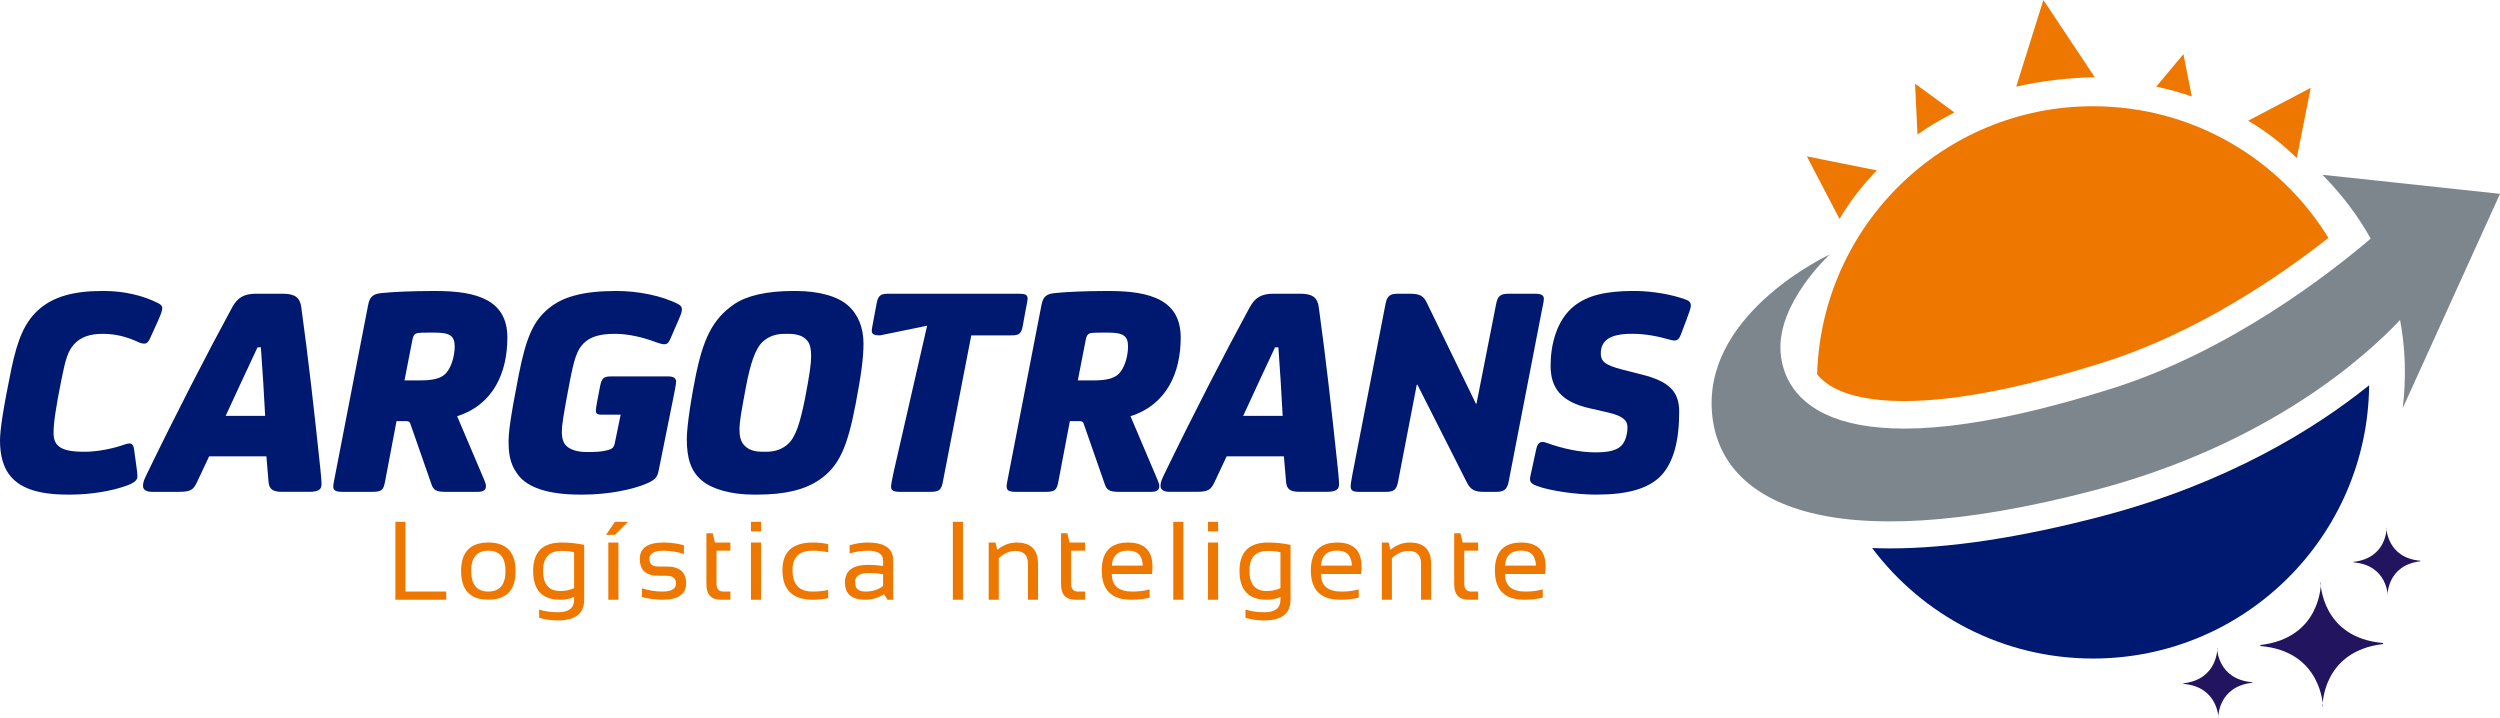 <svg xmlns="http://www.w3.org/2000/svg" xmlns:xlink="http://www.w3.org/1999/xlink" width="400" height="114.853" viewBox="0 0 400 114.853" id="svg2" overflow="scroll"><style id="style4">.st0{fill:#001970;} .st1{fill:#EE7700;} .st2{fill:#23145F;} .st3{fill:#7D868C;} .st4{fill:url(#SVGID_1_);} .st5{fill:url(#SVGID_2_);} .st6{fill:url(#SVGID_3_);} .st7{fill:url(#SVGID_4_);}</style><defs id="defs6"><radialGradient xlink:href="#SVGID_1_" id="radialGradient3155" gradientUnits="userSpaceOnUse" gradientTransform="translate(.1)" cx="253.039" cy="14.2" r="34.768"/><radialGradient xlink:href="#SVGID_2_" id="radialGradient3157" gradientUnits="userSpaceOnUse" gradientTransform="translate(.1)" cx="257.72" cy="63.438" r="24.378"/><radialGradient id="SVGID_1_" cx="253.039" cy="14.2" r="34.768" gradientTransform="translate(.1)" gradientUnits="userSpaceOnUse"><stop offset="0" id="stop107" stop-color="#F7913A"/><stop offset="1" id="stop109" stop-color="#E70"/></radialGradient><radialGradient id="SVGID_2_" cx="257.72" cy="63.438" r="24.378" gradientTransform="translate(.1)" gradientUnits="userSpaceOnUse"><stop offset="0" id="stop114" stop-color="#353685"/><stop offset="1" id="stop116" stop-color="#001970"/></radialGradient><radialGradient xlink:href="#SVGID_2_" id="radialGradient3166" gradientUnits="userSpaceOnUse" gradientTransform="translate(.1) scale(1.3)" cx="257.72" cy="63.438" r="24.378"/><radialGradient xlink:href="#SVGID_1_" id="radialGradient3169" gradientUnits="userSpaceOnUse" gradientTransform="translate(.1) scale(1.3)" cx="253.039" cy="14.2" r="34.768"/></defs><path id="path14" d="M10.828 79.135c-4.753 0-7.79-1.03-9.408-3.28C.637 74.776 0 73.06 0 70.51c0-1.615.44-4.8 1.812-11.462 1.028-4.9 2.204-7.692 4.605-9.7 2.206-1.862 5.34-2.792 9.897-2.792h.342c3.085 0 6.17.684 8.672 1.96.392.196.635.44.635.733 0 .394-.147.88-.734 2.205l-1.275 2.794c-.245.537-.54.733-.832.733-.394 0-.687-.096-.98-.243-1.715-.784-3.527-1.322-5.584-1.322h-.198c-2.008 0-3.48.538-4.508 1.665-.978 1.077-1.37 2.35-2.057 5.832-.88 4.41-1.225 6.76-1.225 8.376 0 2.06 1.175 2.99 4.8 2.99h.295c1.862 0 4.41-.492 6.17-1.127.393-.148.638-.198.882-.198.343 0 .636.198.735.933l.294 2.155c.145 1.03.243 1.712.243 2.203 0 .588-.538 1.03-1.765 1.47-2.153.785-5.535 1.42-8.915 1.42h-.485z" class="st0" fill="#001970"/><path id="path16" d="M42.622 73.012h-9.16L31.55 77.08c-.587 1.22-.93 1.614-2.89 1.614H24.3c-.98 0-1.42-.395-1.42-.933 0-.682.244-1.124.636-1.956 4.507-9.31 9.65-19.303 13.62-26.605.882-1.616 1.91-2.205 3.872-2.205h4.212c1.96 0 2.792.59 2.99 2.204 1.126 8.134 2.057 16.46 3.037 25.72.098 1.13.197 1.862.197 2.598 0 .783-.49 1.176-1.96 1.176h-4.312c-1.52 0-2.106-.395-2.206-1.615l-.344-4.068zm-.196-6.468c-.146-3.086-.44-7.545-.686-10.974h-.538c-1.667 3.578-3.528 7.545-5.096 10.974h6.32z" class="st0" fill="#001970"/><path id="path18" d="M61.583 77.177c-.245 1.175-.49 1.52-2.01 1.52h-4.8c-1.47 0-1.568-.444-1.37-1.52l5.485-28.316c.245-1.372.784-1.813 2.058-1.96 1.812-.198 4.948-.34 8.28-.34h.537c6.516 0 11.415 1.418 11.415 7.444 0 5.586-2.205 10.73-8.036 12.59l4.314 10.142c.244.588.293.784.293 1.076 0 .54-.342.885-1.324.885H71.38c-1.665 0-2.056-.294-2.4-1.373l-3.283-9.406c-.098-.394-.244-.54-.833-.54h-1.42l-1.86 9.8zm7.104-23.958c-.637 0-1.274 0-1.715.048-.49.053-.832.245-.98 1.08l-1.274 6.515h2.597c2.01 0 3.135-.34 3.82-.93 1.077-.933 1.616-2.99 1.616-4.508 0-1.765-.88-2.206-3.233-2.206h-.83z" class="st0" fill="#001970"/><path id="path20" d="M87.84 49.3c2.157-1.764 5.342-2.742 10.682-2.742h.195c3.333 0 7.154.735 9.8 2.107.49.243.587.537.587.832 0 .39-.146.783-.44 1.47l-1.42 3.282c-.296.684-.59.832-.98.832-.245 0-.54-.05-1.766-.49-1.567-.588-3.968-1.174-5.977-1.174h-.195c-2.4 0-3.92.488-4.95 1.518-1.076 1.076-1.517 2.55-2.204 6.074-1.077 5.635-1.273 6.958-1.273 8.132 0 1.128.295 1.863.833 2.304.637.538 1.715.88 3.136.88h.293c1.028 0 2.204-.05 3.038-.295.733-.195 1.028-.387 1.176-1.17l.93-4.51H96.22c-.54 0-.883-.146-.883-.587 0-.295.05-.686.198-1.47l.49-2.548c.244-1.224.588-1.518 1.714-1.518h9.21c.832 0 1.225.294 1.225.832 0 .392-.196 1.42-.49 2.84l-2.303 11.417c-.197 1.03-.588 1.467-1.813 2.007-2.352 1.03-6.322 1.813-10.24 1.813h-.54c-5.29 0-8.377-1.226-9.798-3.038-1.08-1.37-1.618-2.795-1.618-5.342 0-1.468.198-3.477 1.618-10.727 1.224-6.274 2.45-8.77 4.85-10.73z" class="st0" fill="#001970"/><path id="path22" d="M131.15 76.734c-2.35 1.618-5.486 2.403-10.042 2.403h-.538c-3.724 0-6.762-.93-8.33-2.303-1.713-1.47-2.35-3.53-2.35-6.565 0-1.373.342-4.605 1.32-9.603 1.227-6.32 2.747-9.602 6.273-12.002 2.01-1.372 5.243-2.107 9.406-2.107h.392c3.723 0 6.71.832 8.378 2.303 1.666 1.467 2.5 3.576 2.5 6.123 0 2.205-.344 4.9-1.275 9.75-1.274 6.615-2.548 9.798-5.734 12zm-1.37-19.792c0-1.027-.148-1.862-.587-2.4-.636-.786-1.617-1.127-3.038-1.127h-.59c-1.47 0-2.497.39-3.427 1.173-1.323 1.13-2.106 3.727-2.794 7.35-.684 3.677-1.028 5.49-1.028 6.76 0 1.08.197 1.864.638 2.403.635.785 1.57 1.176 3.037 1.176h.59c1.47 0 2.5-.39 3.43-1.175 1.37-1.175 2.056-3.724 2.792-7.347.734-3.822.98-5.54.98-6.81z" class="st0" fill="#001970"/><path id="path24" d="M140.804 53.66c-.978 0-1.323-.196-1.323-.734 0-.295.147-.98.246-1.52l.538-2.888c.243-1.276.686-1.52 1.862-1.52h20.92c.978 0 1.37.148 1.37.782 0 .298-.1.738-.34 1.96l-.442 2.45c-.245 1.225-.588 1.47-1.86 1.47h-6.37l-4.557 23.468c-.245 1.274-.587 1.568-2.058 1.568h-4.702c-1.176 0-1.518-.197-1.518-.885 0-.34.244-1.418.438-2.4l5.33-23.296-7.534 1.546z" class="st0" fill="#001970"/><path id="path26" d="M169.315 77.177c-.245 1.175-.488 1.52-2.007 1.52h-4.8c-1.47 0-1.567-.444-1.372-1.52l5.486-28.316c.245-1.372.783-1.813 2.057-1.96 1.812-.198 4.95-.34 8.277-.34h.54c6.517 0 11.416 1.418 11.416 7.444 0 5.586-2.205 10.73-8.034 12.59l4.31 10.142c.244.588.294.784.294 1.076 0 .54-.343.885-1.323.885h-5.045c-1.667 0-2.058-.294-2.4-1.373l-3.284-9.406c-.095-.394-.242-.54-.832-.54h-1.42l-1.863 9.8zm7.104-23.958c-.638 0-1.274 0-1.715.048-.49.053-.832.245-.98 1.08l-1.272 6.515h2.597c2.01 0 3.136-.34 3.82-.93 1.08-.933 1.618-2.99 1.618-4.508 0-1.765-.882-2.206-3.233-2.206h-.836z" class="st0" fill="#001970"/><path id="path28" d="M205.424 73.012h-9.16l-1.912 4.067c-.587 1.22-.93 1.614-2.89 1.614h-4.36c-.98 0-1.42-.395-1.42-.933 0-.682.244-1.124.637-1.956 4.507-9.31 9.65-19.303 13.62-26.605.88-1.616 1.91-2.205 3.87-2.205h4.213c1.96 0 2.79.59 2.988 2.204 1.13 8.134 2.058 16.46 3.038 25.72.098 1.13.197 1.862.197 2.598 0 .783-.49 1.176-1.96 1.176h-4.312c-1.518 0-2.108-.395-2.204-1.615l-.346-4.068zm-.196-6.468c-.147-3.086-.44-7.545-.686-10.974h-.538c-1.666 3.578-3.528 7.545-5.095 10.974h6.318z" class="st0" fill="#001970"/><path id="path30" d="M226.785 61.547h-.1l-2.988 15.48c-.244 1.375-.686 1.67-2.008 1.67h-4.214c-1.078 0-1.37-.246-1.37-.886 0-.436.145-1.076.292-1.956l5.29-27.24c.246-1.322.785-1.617 1.96-1.617h1.96c1.522 0 2.156.344 2.648 1.373l7.887 16.217h.098l3.136-15.922c.245-1.372.782-1.668 2.007-1.668h4.165c1.027 0 1.47.196 1.47.835 0 .342-.198 1.223-.393 2.203l-5.243 27.046c-.243 1.323-.882 1.616-1.96 1.616h-2.008c-1.372 0-2.058-.294-2.646-1.373l-7.983-15.776z" class="st0" fill="#001970"/><path id="path32" d="M255.15 79.135c-2.743 0-7.152-.588-9.21-1.373-1.175-.44-1.274-.783-1.03-1.812l.883-4.065c.243-1.128.736-1.374 1.666-1.03 2.548.93 5.387 1.52 7.69 1.52h.245c2.743 0 4.02-.59 4.606-1.96.245-.59.393-1.324.393-2.013 0-1.076-.588-1.812-3.087-2.4l-2.988-.685c-4.555-1.03-6.223-3.234-6.223-6.812 0-3.28.932-7.296 3.774-9.55 2.105-1.666 4.995-2.4 9.453-2.4h.198c2.89 0 6.074.586 8.182 1.37.588.196.83.49.83.98 0 .34-.195.93-.733 2.352l-.834 2.203c-.39 1.077-.835 1.177-1.813.882-2.057-.59-4.017-.93-5.878-.93h-.245c-3.38 0-4.9 1.03-4.9 3.135 0 1.225.588 1.86 3.48 2.597l3.086.783c4.26 1.078 5.976 2.646 5.976 5.928 0 4.605-.88 8.135-2.94 10.29-2.006 2.057-5.388 2.986-10.14 2.986h-.442z" class="st0" fill="#001970"/><path id="path38" d="M64.876 83.493V94.65h6.52v1.307h-8.132V83.493h1.612z" class="st1" fill="#e70"/><path id="path40" d="M73.773 91.382c0-3.05 1.453-4.577 4.358-4.577 2.907 0 4.36 1.526 4.36 4.577 0 3.044-1.454 4.566-4.36 4.566-2.892 0-4.345-1.522-4.357-4.566zm4.358 3.267c1.832 0 2.747-1.102 2.747-3.305 0-2.156-.915-3.234-2.746-3.234-1.83 0-2.744 1.08-2.744 3.235 0 2.203.915 3.304 2.745 3.304z" class="st1" fill="#e70"/><path id="path42" d="M93.47 95.957c0 2.207-1.404 3.312-4.21 3.312-1.127 0-2.127-.146-3-.437v-1.307c.89.29 1.896.436 3.017.436 1.72 0 2.58-.67 2.58-2.005v-.436c-.686.292-1.424.437-2.214.437-2.893 0-4.34-1.543-4.34-4.628 0-3.016 1.526-4.525 4.576-4.525 1.236 0 2.434.125 3.59.375v8.777zm-1.613-7.6c-.552-.14-1.235-.21-2.048-.21-1.948 0-2.92 1.055-2.92 3.165 0 2.167.92 3.25 2.762 3.25.837 0 1.572-.155 2.205-.47v-5.735z" class="st1" fill="#e70"/><path id="path44" d="M98.393 83.493h2.084l-2.084 2.084h-1.43l1.43-2.084zm.55 3.312v9.152H97.33v-9.152h1.612z" class="st1" fill="#e70"/><path id="path46" d="M102.715 95.52v-1.394c1.075.35 2.162.523 3.26.523 1.46 0 2.188-.437 2.188-1.308 0-.814-.508-1.22-1.526-1.22h-1.307c-1.976 0-2.963-.9-2.963-2.703 0-1.744 1.27-2.615 3.81-2.615 1.092 0 2.175.145 3.25.436v1.396c-1.073-.35-2.158-.523-3.25-.523-1.523 0-2.284.436-2.284 1.308 0 .814.48 1.22 1.44 1.22h1.306c2.09 0 3.137.9 3.137 2.703 0 1.743-1.267 2.614-3.8 2.614-1.1 0-2.188-.146-3.262-.436z" class="st1" fill="#e70"/><path id="path48" d="M113.025 85.323h1.01l.35 1.48h2.474v1.308h-2.222v5.257c0 .854.368 1.282 1.107 1.282h1.116v1.306h-1.534c-1.535 0-2.3-.823-2.3-2.467v-8.167z" class="st1" fill="#e70"/><path id="path50" d="M121.765 83.493v1.526h-1.612v-1.527h1.612zm0 3.312v9.152h-1.612v-9.152h1.612z" class="st1" fill="#e70"/><path id="path52" d="M132.51 95.695c-.756.174-1.57.262-2.44.262-3.254 0-4.88-1.583-4.88-4.75 0-2.934 1.626-4.402 4.88-4.402.87 0 1.684.087 2.44.262v1.307c-.756-.174-1.598-.262-2.527-.262-2.12 0-3.182 1.032-3.182 3.095 0 2.295 1.062 3.443 3.183 3.443.93 0 1.773-.087 2.527-.262v1.307z" class="st1" fill="#e70"/><path id="path54" d="M135.194 93.193c0-1.877 1.237-2.816 3.713-2.816.795 0 1.59.058 2.388.174v-.86c0-1.05-.823-1.578-2.467-1.578-.94 0-1.906.145-2.893.436V87.24c.987-.29 1.952-.435 2.893-.435 2.72 0 4.08.948 4.08 2.842v6.31H142l-.557-.906c-.912.606-1.906.907-2.98.907-2.18 0-3.27-.92-3.27-2.764zm3.713-1.507c-1.4 0-2.1.493-2.1 1.482 0 .988.55 1.48 1.655 1.48 1.116 0 2.06-.295 2.833-.888v-1.9c-.797-.116-1.593-.174-2.388-.174z" class="st1" fill="#e70"/><path id="path56" d="M154.07 83.493v12.464h-1.614V83.493h1.613z" class="st1" fill="#e70"/><path id="path58" d="M158.19 95.957v-9.152h1.09l.288 1.168c.935-.778 1.964-1.168 3.086-1.168 2.283 0 3.426 1.136 3.426 3.408v5.744h-1.613v-5.77c0-1.36-.676-2.04-2.03-2.04-.925 0-1.8.388-2.633 1.16v6.65h-1.614z" class="st1" fill="#e70"/><path id="path60" d="M169.764 85.323h1.01l.35 1.48h2.474v1.308h-2.222v5.257c0 .854.37 1.282 1.107 1.282h1.117v1.306h-1.535c-1.535 0-2.3-.823-2.3-2.467v-8.167z" class="st1" fill="#e70"/><path id="path62" d="M180.49 86.805c2.604 0 3.904 1.287 3.904 3.862 0 .366-.026.758-.08 1.177h-6.422c0 1.87 1.092 2.806 3.277 2.806 1.04 0 1.963-.116 2.77-.35v1.31c-.808.23-1.79.348-2.946.348-3.143 0-4.714-1.56-4.714-4.68 0-2.983 1.404-4.473 4.21-4.473zm-2.597 3.696h4.95c-.033-1.602-.818-2.405-2.353-2.405-1.627 0-2.49.802-2.597 2.406z" class="st1" fill="#e70"/><path id="path64" d="M189.337 83.493v12.464h-1.612V83.493h1.612z" class="st1" fill="#e70"/><path id="path66" d="M194.896 83.493v1.526h-1.613v-1.527h1.613zm0 3.312v9.152h-1.613v-9.152h1.613z" class="st1" fill="#e70"/><path id="path68" d="M206.485 95.957c0 2.207-1.402 3.312-4.21 3.312-1.126 0-2.126-.146-2.998-.437v-1.307c.89.29 1.894.436 3.016.436 1.72 0 2.58-.67 2.58-2.005v-.436c-.686.292-1.423.437-2.214.437-2.894 0-4.34-1.543-4.34-4.628 0-3.016 1.525-4.525 4.576-4.525 1.237 0 2.435.125 3.59.375v8.777zm-1.61-7.6c-.554-.14-1.236-.21-2.05-.21-1.946 0-2.918 1.055-2.918 3.165 0 2.167.92 3.25 2.762 3.25.835 0 1.57-.155 2.204-.47v-5.735z" class="st1" fill="#e70"/><path id="path70" d="M213.946 86.805c2.603 0 3.905 1.287 3.905 3.862 0 .366-.026.758-.078 1.177h-6.424c0 1.87 1.092 2.806 3.277 2.806 1.04 0 1.964-.116 2.77-.35v1.31c-.806.23-1.788.348-2.945.348-3.143 0-4.715-1.56-4.715-4.68 0-2.983 1.406-4.473 4.21-4.473zM211.35 90.5h4.95c-.034-1.602-.82-2.405-2.353-2.405-1.628 0-2.493.802-2.598 2.406z" class="st1" fill="#e70"/><path id="path72" d="M221.092 95.957v-9.152h1.09l.287 1.168c.935-.778 1.963-1.168 3.085-1.168 2.283 0 3.425 1.136 3.425 3.408v5.744h-1.612v-5.77c0-1.36-.678-2.04-2.03-2.04-.925 0-1.802.388-2.634 1.16v6.65h-1.612z" class="st1" fill="#e70"/><path id="path74" d="M232.664 85.323h1.013l.348 1.48h2.475v1.308h-2.222v5.257c0 .854.37 1.282 1.108 1.282h1.115v1.306h-1.532c-1.534 0-2.3-.823-2.3-2.467v-8.167z" class="st1" fill="#e70"/><path id="path76" d="M243.392 86.805c2.604 0 3.905 1.287 3.905 3.862 0 .366-.027.758-.08 1.177h-6.423c0 1.87 1.092 2.806 3.277 2.806 1.04 0 1.965-.116 2.772-.35v1.31c-.807.23-1.79.348-2.946.348-3.143 0-4.715-1.56-4.715-4.68.002-2.983 1.407-4.473 4.212-4.473zm-2.597 3.696h4.952c-.034-1.602-.82-2.405-2.354-2.405-1.628 0-2.493.802-2.598 2.406z" class="st1" fill="#e70"/><path id="path82" d="M350.69 15.436l-1.344-6.778-4.344 5.206c1.922.408 3.824.936 5.687 1.572z" class="st1" fill="#e70"/><path id="path84" d="M306.8 21.516c.503-.35 1.007-.695 1.53-1.03 1.435-.91 2.896-1.744 4.383-2.49l-6.305-4.61.39 8.13z" class="st1" fill="#e70"/><path id="path88" d="M322.592 13.858c4.16-.936 8.378-1.423 12.575-1.49L326.942 0l-4.35 13.858z" class="st1" fill="#e70"/><path id="path90" d="M359.7 19.316c2.794 1.646 5.41 3.642 7.784 5.968l2.234-11.228-10.018 5.26z" class="st1" fill="#e70"/><path id="path92" d="M294.328 35.03c1.65-2.79 3.644-5.4 5.967-7.764l-11.198-2.248 5.23 10.012z" class="st1" fill="#e70"/><path id="path96" d="M387.27 89.717c-5.374-.445-5.45-5.28-5.45-5.28h.04s.082 4.836-5.276 5.456l.003.088c5.37.45 5.446 5.278 5.446 5.278H382s-.08-4.828 5.272-5.454v-.087z" class="st2" fill="#23145f"/><path id="path98" d="M381.293 102.88c-9.867-.822-10.01-9.684-10.01-9.684l.07-.003s.147 8.86-9.69 10.008v.165c9.87.82 10.014 9.69 10.014 9.69h-.074s-.14-8.865 9.692-10.01v-.164z" class="st2" fill="#23145f"/><path id="path100" d="M360.34 109.15c-5.526-.458-5.61-5.427-5.61-5.427h.043s.078 4.968-5.428 5.61v.088c5.525.458 5.608 5.433 5.608 5.433l-.04-.007s-.085-4.967 5.428-5.603v-.092z" class="st2" fill="#23145f"/><path id="path104" d="M400 31.014l-28.416-3.05c3.108 3.143 5.693 6.562 7.73 10.216-6.232 5.324-22.315 17.938-41.28 23.946-42.19 13.364-52.45 3.204-53.138-5.738-.61-7.91 7.872-15.673 7.872-15.673s-19.49 8.96-18.898 24.47c.582 15.32 18.462 24.48 61.25 13.257 27.92-7.324 43.495-21.503 48.893-27.25.846 4.504 1.013 9.223.425 14.108L400 31.014z" class="st3" fill="#7d868c"/><path class="st4" d="M304.664 64.168c8.193 0 18.982-2.103 32.082-6.252 15-4.755 28.24-13.912 35.787-19.848l.014-.01c-7.778-12.636-21.73-21.06-37.655-21.06-23.972 0-43.47 19.093-44.15 42.9 2.766 3.418 8.745 4.27 13.922 4.27z" id="path111" fill="url(#radialGradient3169)"/><path class="st5" d="M378.99 61.697c-8.598 6.908-22.57 15.62-42.745 20.913-12.983 3.405-24.373 5.134-33.853 5.134-.983 0-1.928-.024-2.853-.058 8.06 10.735 20.892 17.68 35.35 17.68 24.252 0 43.93-19.538 44.175-43.73l-.074.06z" id="path118" fill="url(#radialGradient3166)"/></svg>